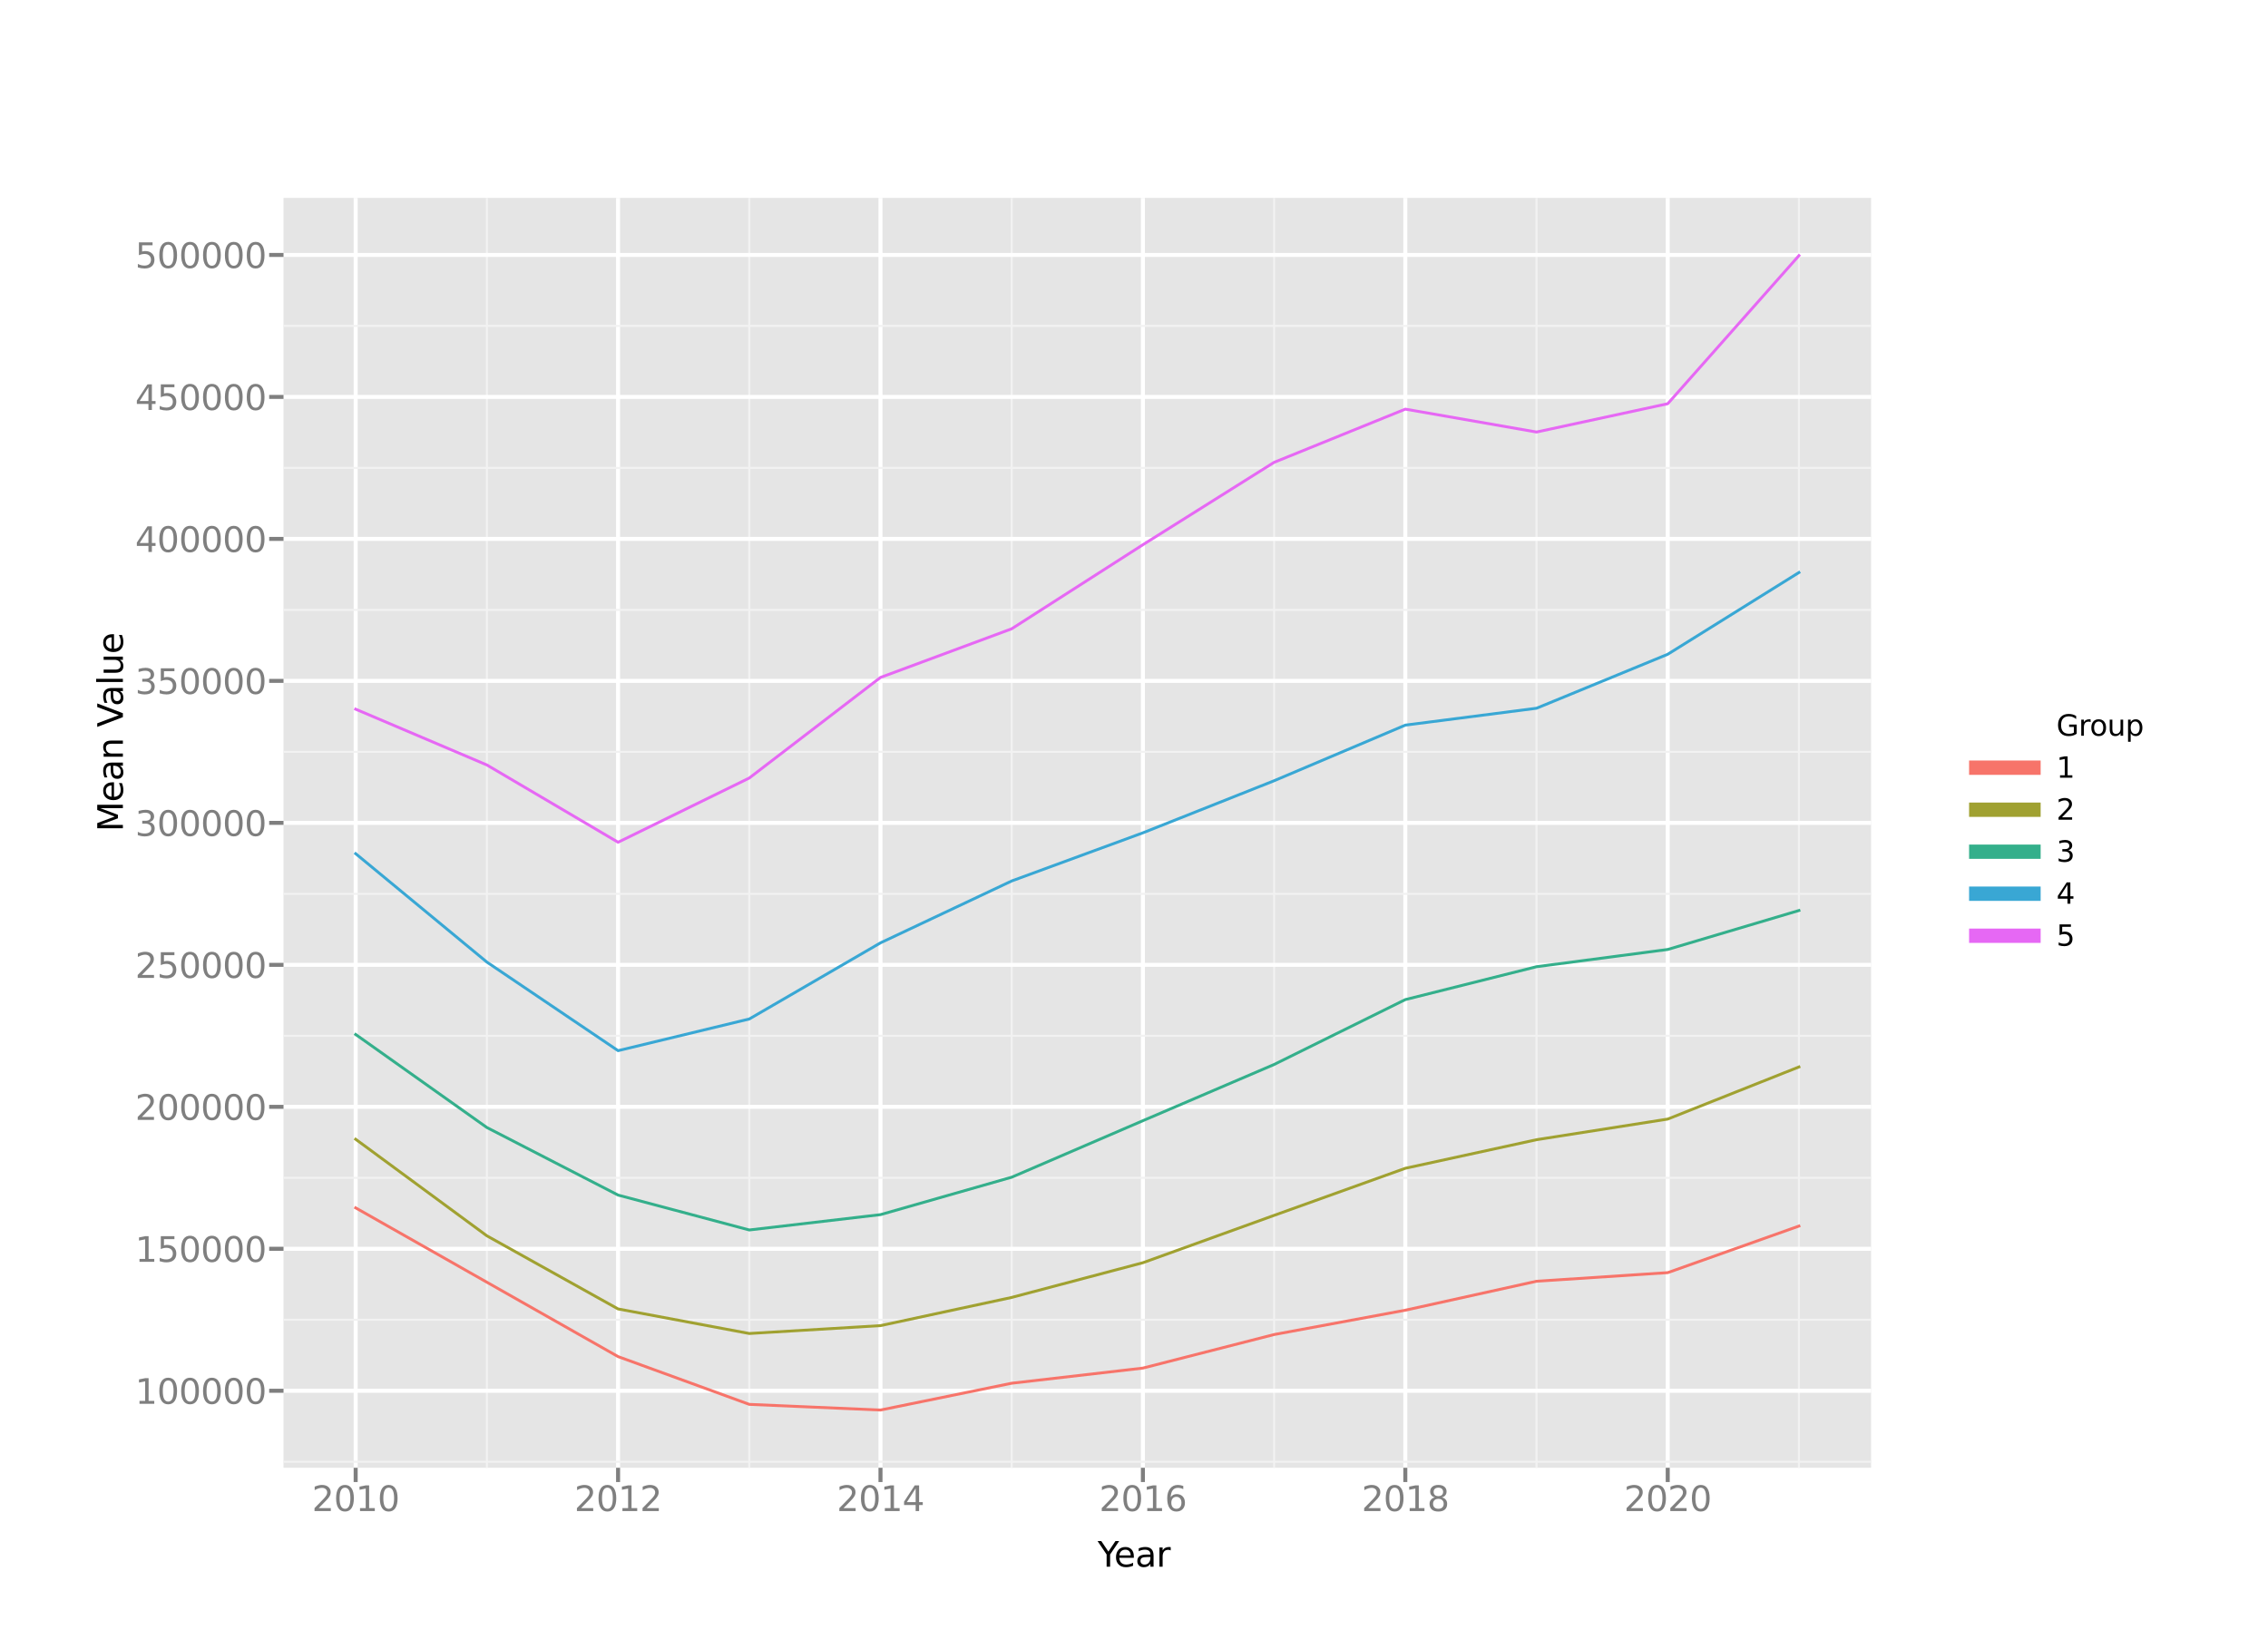 <?xml version="1.0" encoding="utf-8" standalone="no"?>
<!DOCTYPE svg PUBLIC "-//W3C//DTD SVG 1.1//EN"
  "http://www.w3.org/Graphics/SVG/1.1/DTD/svg11.dtd">
<svg xmlns:xlink="http://www.w3.org/1999/xlink" width="792pt" height="576pt" viewBox="0 0 792 576" xmlns="http://www.w3.org/2000/svg" version="1.1">
 <defs>
  <style type="text/css">*{stroke-linejoin: round; stroke-linecap: butt}</style>
 </defs>
 <g id="figure_1">
  <g id="patch_1">
   <path d="M 0 576 
L 792 576 
L 792 0 
L 0 0 
z
" style="fill: #ffffff"/>
  </g>
  <g id="axes_1">
   <g id="patch_2">
    <path d="M 99 512.64 
L 653.4 512.64 
L 653.4 69.12 
L 99 69.12 
z
" style="fill: #e5e5e5"/>
   </g>
   <g id="matplotlib.axis_1">
    <g id="xtick_1">
     <g id="line2d_1">
      <path d="M 124.2 512.64 
L 124.2 69.12 
" clip-path="url(#pa326ed266b)" style="fill: none; stroke: #ffffff; stroke-width: 1.4; stroke-linecap: square"/>
     </g>
     <g id="line2d_2">
      <defs>
       <path id="m112f4e6553" d="M 0 0 
L 0 5 
" style="stroke: #7f7f7f; stroke-width: 1.4"/>
      </defs>
      <g>
       <use xlink:href="#m112f4e6553" x="124.2" y="512.64" style="fill: #7f7f7f; stroke: #7f7f7f; stroke-width: 1.4"/>
      </g>
     </g>
     <g id="text_1">
      <!-- 2010 -->
      <g style="fill: #7f7f7f" transform="translate(108.93 527.758)scale(0.12 -0.12)">
       <defs>
        <path id="DejaVuSans-32" d="M 1228 531 
L 3431 531 
L 3431 0 
L 469 0 
L 469 531 
Q 828 903 1448 1529 
Q 2069 2156 2228 2338 
Q 2531 2678 2651 2914 
Q 2772 3150 2772 3378 
Q 2772 3750 2511 3984 
Q 2250 4219 1831 4219 
Q 1534 4219 1204 4116 
Q 875 4013 500 3803 
L 500 4441 
Q 881 4594 1212 4672 
Q 1544 4750 1819 4750 
Q 2544 4750 2975 4387 
Q 3406 4025 3406 3419 
Q 3406 3131 3298 2873 
Q 3191 2616 2906 2266 
Q 2828 2175 2409 1742 
Q 1991 1309 1228 531 
z
" transform="scale(0.016)"/>
        <path id="DejaVuSans-30" d="M 2034 4250 
Q 1547 4250 1301 3770 
Q 1056 3291 1056 2328 
Q 1056 1369 1301 889 
Q 1547 409 2034 409 
Q 2525 409 2770 889 
Q 3016 1369 3016 2328 
Q 3016 3291 2770 3770 
Q 2525 4250 2034 4250 
z
M 2034 4750 
Q 2819 4750 3233 4129 
Q 3647 3509 3647 2328 
Q 3647 1150 3233 529 
Q 2819 -91 2034 -91 
Q 1250 -91 836 529 
Q 422 1150 422 2328 
Q 422 3509 836 4129 
Q 1250 4750 2034 4750 
z
" transform="scale(0.016)"/>
        <path id="DejaVuSans-31" d="M 794 531 
L 1825 531 
L 1825 4091 
L 703 3866 
L 703 4441 
L 1819 4666 
L 2450 4666 
L 2450 531 
L 3481 531 
L 3481 0 
L 794 0 
L 794 531 
z
" transform="scale(0.016)"/>
       </defs>
       <use xlink:href="#DejaVuSans-32"/>
       <use xlink:href="#DejaVuSans-30" x="63.623"/>
       <use xlink:href="#DejaVuSans-31" x="127.246"/>
       <use xlink:href="#DejaVuSans-30" x="190.869"/>
      </g>
     </g>
    </g>
    <g id="xtick_2">
     <g id="line2d_3">
      <path d="M 215.836 512.64 
L 215.836 69.12 
" clip-path="url(#pa326ed266b)" style="fill: none; stroke: #ffffff; stroke-width: 1.4; stroke-linecap: square"/>
     </g>
     <g id="line2d_4">
      <g>
       <use xlink:href="#m112f4e6553" x="215.836" y="512.64" style="fill: #7f7f7f; stroke: #7f7f7f; stroke-width: 1.4"/>
      </g>
     </g>
     <g id="text_2">
      <!-- 2012 -->
      <g style="fill: #7f7f7f" transform="translate(200.566 527.758)scale(0.12 -0.12)">
       <use xlink:href="#DejaVuSans-32"/>
       <use xlink:href="#DejaVuSans-30" x="63.623"/>
       <use xlink:href="#DejaVuSans-31" x="127.246"/>
       <use xlink:href="#DejaVuSans-32" x="190.869"/>
      </g>
     </g>
    </g>
    <g id="xtick_3">
     <g id="line2d_5">
      <path d="M 307.473 512.64 
L 307.473 69.12 
" clip-path="url(#pa326ed266b)" style="fill: none; stroke: #ffffff; stroke-width: 1.4; stroke-linecap: square"/>
     </g>
     <g id="line2d_6">
      <g>
       <use xlink:href="#m112f4e6553" x="307.473" y="512.64" style="fill: #7f7f7f; stroke: #7f7f7f; stroke-width: 1.4"/>
      </g>
     </g>
     <g id="text_3">
      <!-- 2014 -->
      <g style="fill: #7f7f7f" transform="translate(292.203 527.758)scale(0.12 -0.12)">
       <defs>
        <path id="DejaVuSans-34" d="M 2419 4116 
L 825 1625 
L 2419 1625 
L 2419 4116 
z
M 2253 4666 
L 3047 4666 
L 3047 1625 
L 3713 1625 
L 3713 1100 
L 3047 1100 
L 3047 0 
L 2419 0 
L 2419 1100 
L 313 1100 
L 313 1709 
L 2253 4666 
z
" transform="scale(0.016)"/>
       </defs>
       <use xlink:href="#DejaVuSans-32"/>
       <use xlink:href="#DejaVuSans-30" x="63.623"/>
       <use xlink:href="#DejaVuSans-31" x="127.246"/>
       <use xlink:href="#DejaVuSans-34" x="190.869"/>
      </g>
     </g>
    </g>
    <g id="xtick_4">
     <g id="line2d_7">
      <path d="M 399.109 512.64 
L 399.109 69.12 
" clip-path="url(#pa326ed266b)" style="fill: none; stroke: #ffffff; stroke-width: 1.4; stroke-linecap: square"/>
     </g>
     <g id="line2d_8">
      <g>
       <use xlink:href="#m112f4e6553" x="399.109" y="512.64" style="fill: #7f7f7f; stroke: #7f7f7f; stroke-width: 1.4"/>
      </g>
     </g>
     <g id="text_4">
      <!-- 2016 -->
      <g style="fill: #7f7f7f" transform="translate(383.839 527.758)scale(0.12 -0.12)">
       <defs>
        <path id="DejaVuSans-36" d="M 2113 2584 
Q 1688 2584 1439 2293 
Q 1191 2003 1191 1497 
Q 1191 994 1439 701 
Q 1688 409 2113 409 
Q 2538 409 2786 701 
Q 3034 994 3034 1497 
Q 3034 2003 2786 2293 
Q 2538 2584 2113 2584 
z
M 3366 4563 
L 3366 3988 
Q 3128 4100 2886 4159 
Q 2644 4219 2406 4219 
Q 1781 4219 1451 3797 
Q 1122 3375 1075 2522 
Q 1259 2794 1537 2939 
Q 1816 3084 2150 3084 
Q 2853 3084 3261 2657 
Q 3669 2231 3669 1497 
Q 3669 778 3244 343 
Q 2819 -91 2113 -91 
Q 1303 -91 875 529 
Q 447 1150 447 2328 
Q 447 3434 972 4092 
Q 1497 4750 2381 4750 
Q 2619 4750 2861 4703 
Q 3103 4656 3366 4563 
z
" transform="scale(0.016)"/>
       </defs>
       <use xlink:href="#DejaVuSans-32"/>
       <use xlink:href="#DejaVuSans-30" x="63.623"/>
       <use xlink:href="#DejaVuSans-31" x="127.246"/>
       <use xlink:href="#DejaVuSans-36" x="190.869"/>
      </g>
     </g>
    </g>
    <g id="xtick_5">
     <g id="line2d_9">
      <path d="M 490.745 512.64 
L 490.745 69.12 
" clip-path="url(#pa326ed266b)" style="fill: none; stroke: #ffffff; stroke-width: 1.4; stroke-linecap: square"/>
     </g>
     <g id="line2d_10">
      <g>
       <use xlink:href="#m112f4e6553" x="490.745" y="512.64" style="fill: #7f7f7f; stroke: #7f7f7f; stroke-width: 1.4"/>
      </g>
     </g>
     <g id="text_5">
      <!-- 2018 -->
      <g style="fill: #7f7f7f" transform="translate(475.475 527.758)scale(0.12 -0.12)">
       <defs>
        <path id="DejaVuSans-38" d="M 2034 2216 
Q 1584 2216 1326 1975 
Q 1069 1734 1069 1313 
Q 1069 891 1326 650 
Q 1584 409 2034 409 
Q 2484 409 2743 651 
Q 3003 894 3003 1313 
Q 3003 1734 2745 1975 
Q 2488 2216 2034 2216 
z
M 1403 2484 
Q 997 2584 770 2862 
Q 544 3141 544 3541 
Q 544 4100 942 4425 
Q 1341 4750 2034 4750 
Q 2731 4750 3128 4425 
Q 3525 4100 3525 3541 
Q 3525 3141 3298 2862 
Q 3072 2584 2669 2484 
Q 3125 2378 3379 2068 
Q 3634 1759 3634 1313 
Q 3634 634 3220 271 
Q 2806 -91 2034 -91 
Q 1263 -91 848 271 
Q 434 634 434 1313 
Q 434 1759 690 2068 
Q 947 2378 1403 2484 
z
M 1172 3481 
Q 1172 3119 1398 2916 
Q 1625 2713 2034 2713 
Q 2441 2713 2670 2916 
Q 2900 3119 2900 3481 
Q 2900 3844 2670 4047 
Q 2441 4250 2034 4250 
Q 1625 4250 1398 4047 
Q 1172 3844 1172 3481 
z
" transform="scale(0.016)"/>
       </defs>
       <use xlink:href="#DejaVuSans-32"/>
       <use xlink:href="#DejaVuSans-30" x="63.623"/>
       <use xlink:href="#DejaVuSans-31" x="127.246"/>
       <use xlink:href="#DejaVuSans-38" x="190.869"/>
      </g>
     </g>
    </g>
    <g id="xtick_6">
     <g id="line2d_11">
      <path d="M 582.382 512.64 
L 582.382 69.12 
" clip-path="url(#pa326ed266b)" style="fill: none; stroke: #ffffff; stroke-width: 1.4; stroke-linecap: square"/>
     </g>
     <g id="line2d_12">
      <g>
       <use xlink:href="#m112f4e6553" x="582.382" y="512.64" style="fill: #7f7f7f; stroke: #7f7f7f; stroke-width: 1.4"/>
      </g>
     </g>
     <g id="text_6">
      <!-- 2020 -->
      <g style="fill: #7f7f7f" transform="translate(567.112 527.758)scale(0.12 -0.12)">
       <use xlink:href="#DejaVuSans-32"/>
       <use xlink:href="#DejaVuSans-30" x="63.623"/>
       <use xlink:href="#DejaVuSans-32" x="127.246"/>
       <use xlink:href="#DejaVuSans-30" x="190.869"/>
      </g>
     </g>
    </g>
    <g id="xtick_7">
     <g id="line2d_13">
      <path d="M 170.018 512.64 
L 170.018 69.12 
" clip-path="url(#pa326ed266b)" style="fill: none; stroke: #f2f2f2; stroke-width: 0.7; stroke-linecap: square"/>
     </g>
     <g id="line2d_14"/>
    </g>
    <g id="xtick_8">
     <g id="line2d_15">
      <path d="M 261.655 512.64 
L 261.655 69.12 
" clip-path="url(#pa326ed266b)" style="fill: none; stroke: #f2f2f2; stroke-width: 0.7; stroke-linecap: square"/>
     </g>
     <g id="line2d_16"/>
    </g>
    <g id="xtick_9">
     <g id="line2d_17">
      <path d="M 353.291 512.64 
L 353.291 69.12 
" clip-path="url(#pa326ed266b)" style="fill: none; stroke: #f2f2f2; stroke-width: 0.7; stroke-linecap: square"/>
     </g>
     <g id="line2d_18"/>
    </g>
    <g id="xtick_10">
     <g id="line2d_19">
      <path d="M 444.927 512.64 
L 444.927 69.12 
" clip-path="url(#pa326ed266b)" style="fill: none; stroke: #f2f2f2; stroke-width: 0.7; stroke-linecap: square"/>
     </g>
     <g id="line2d_20"/>
    </g>
    <g id="xtick_11">
     <g id="line2d_21">
      <path d="M 536.564 512.64 
L 536.564 69.12 
" clip-path="url(#pa326ed266b)" style="fill: none; stroke: #f2f2f2; stroke-width: 0.7; stroke-linecap: square"/>
     </g>
     <g id="line2d_22"/>
    </g>
    <g id="xtick_12">
     <g id="line2d_23">
      <path d="M 628.2 512.64 
L 628.2 69.12 
" clip-path="url(#pa326ed266b)" style="fill: none; stroke: #f2f2f2; stroke-width: 0.7; stroke-linecap: square"/>
     </g>
     <g id="line2d_24"/>
    </g>
   </g>
   <g id="matplotlib.axis_2">
    <g id="ytick_1">
     <g id="line2d_25">
      <path d="M 99 485.751 
L 653.4 485.751 
" clip-path="url(#pa326ed266b)" style="fill: none; stroke: #ffffff; stroke-width: 1.4; stroke-linecap: square"/>
     </g>
     <g id="line2d_26">
      <defs>
       <path id="m4fd7bc57dd" d="M 0 0 
L -5 0 
" style="stroke: #7f7f7f; stroke-width: 1.4"/>
      </defs>
      <g>
       <use xlink:href="#m4fd7bc57dd" x="99" y="485.751" style="fill: #7f7f7f; stroke: #7f7f7f; stroke-width: 1.4"/>
      </g>
     </g>
     <g id="text_7">
      <!-- 100000 -->
      <g style="fill: #7f7f7f" transform="translate(47.19 490.31)scale(0.12 -0.12)">
       <use xlink:href="#DejaVuSans-31"/>
       <use xlink:href="#DejaVuSans-30" x="63.623"/>
       <use xlink:href="#DejaVuSans-30" x="127.246"/>
       <use xlink:href="#DejaVuSans-30" x="190.869"/>
       <use xlink:href="#DejaVuSans-30" x="254.492"/>
       <use xlink:href="#DejaVuSans-30" x="318.115"/>
      </g>
     </g>
    </g>
    <g id="ytick_2">
     <g id="line2d_27">
      <path d="M 99 436.162 
L 653.4 436.162 
" clip-path="url(#pa326ed266b)" style="fill: none; stroke: #ffffff; stroke-width: 1.4; stroke-linecap: square"/>
     </g>
     <g id="line2d_28">
      <g>
       <use xlink:href="#m4fd7bc57dd" x="99" y="436.162" style="fill: #7f7f7f; stroke: #7f7f7f; stroke-width: 1.4"/>
      </g>
     </g>
     <g id="text_8">
      <!-- 150000 -->
      <g style="fill: #7f7f7f" transform="translate(47.19 440.721)scale(0.12 -0.12)">
       <defs>
        <path id="DejaVuSans-35" d="M 691 4666 
L 3169 4666 
L 3169 4134 
L 1269 4134 
L 1269 2991 
Q 1406 3038 1543 3061 
Q 1681 3084 1819 3084 
Q 2600 3084 3056 2656 
Q 3513 2228 3513 1497 
Q 3513 744 3044 326 
Q 2575 -91 1722 -91 
Q 1428 -91 1123 -41 
Q 819 9 494 109 
L 494 744 
Q 775 591 1075 516 
Q 1375 441 1709 441 
Q 2250 441 2565 725 
Q 2881 1009 2881 1497 
Q 2881 1984 2565 2268 
Q 2250 2553 1709 2553 
Q 1456 2553 1204 2497 
Q 953 2441 691 2322 
L 691 4666 
z
" transform="scale(0.016)"/>
       </defs>
       <use xlink:href="#DejaVuSans-31"/>
       <use xlink:href="#DejaVuSans-35" x="63.623"/>
       <use xlink:href="#DejaVuSans-30" x="127.246"/>
       <use xlink:href="#DejaVuSans-30" x="190.869"/>
       <use xlink:href="#DejaVuSans-30" x="254.492"/>
       <use xlink:href="#DejaVuSans-30" x="318.115"/>
      </g>
     </g>
    </g>
    <g id="ytick_3">
     <g id="line2d_29">
      <path d="M 99 386.574 
L 653.4 386.574 
" clip-path="url(#pa326ed266b)" style="fill: none; stroke: #ffffff; stroke-width: 1.4; stroke-linecap: square"/>
     </g>
     <g id="line2d_30">
      <g>
       <use xlink:href="#m4fd7bc57dd" x="99" y="386.574" style="fill: #7f7f7f; stroke: #7f7f7f; stroke-width: 1.4"/>
      </g>
     </g>
     <g id="text_9">
      <!-- 200000 -->
      <g style="fill: #7f7f7f" transform="translate(47.19 391.133)scale(0.12 -0.12)">
       <use xlink:href="#DejaVuSans-32"/>
       <use xlink:href="#DejaVuSans-30" x="63.623"/>
       <use xlink:href="#DejaVuSans-30" x="127.246"/>
       <use xlink:href="#DejaVuSans-30" x="190.869"/>
       <use xlink:href="#DejaVuSans-30" x="254.492"/>
       <use xlink:href="#DejaVuSans-30" x="318.115"/>
      </g>
     </g>
    </g>
    <g id="ytick_4">
     <g id="line2d_31">
      <path d="M 99 336.985 
L 653.4 336.985 
" clip-path="url(#pa326ed266b)" style="fill: none; stroke: #ffffff; stroke-width: 1.4; stroke-linecap: square"/>
     </g>
     <g id="line2d_32">
      <g>
       <use xlink:href="#m4fd7bc57dd" x="99" y="336.985" style="fill: #7f7f7f; stroke: #7f7f7f; stroke-width: 1.4"/>
      </g>
     </g>
     <g id="text_10">
      <!-- 250000 -->
      <g style="fill: #7f7f7f" transform="translate(47.19 341.545)scale(0.12 -0.12)">
       <use xlink:href="#DejaVuSans-32"/>
       <use xlink:href="#DejaVuSans-35" x="63.623"/>
       <use xlink:href="#DejaVuSans-30" x="127.246"/>
       <use xlink:href="#DejaVuSans-30" x="190.869"/>
       <use xlink:href="#DejaVuSans-30" x="254.492"/>
       <use xlink:href="#DejaVuSans-30" x="318.115"/>
      </g>
     </g>
    </g>
    <g id="ytick_5">
     <g id="line2d_33">
      <path d="M 99 287.397 
L 653.4 287.397 
" clip-path="url(#pa326ed266b)" style="fill: none; stroke: #ffffff; stroke-width: 1.4; stroke-linecap: square"/>
     </g>
     <g id="line2d_34">
      <g>
       <use xlink:href="#m4fd7bc57dd" x="99" y="287.397" style="fill: #7f7f7f; stroke: #7f7f7f; stroke-width: 1.4"/>
      </g>
     </g>
     <g id="text_11">
      <!-- 300000 -->
      <g style="fill: #7f7f7f" transform="translate(47.19 291.956)scale(0.12 -0.12)">
       <defs>
        <path id="DejaVuSans-33" d="M 2597 2516 
Q 3050 2419 3304 2112 
Q 3559 1806 3559 1356 
Q 3559 666 3084 287 
Q 2609 -91 1734 -91 
Q 1441 -91 1130 -33 
Q 819 25 488 141 
L 488 750 
Q 750 597 1062 519 
Q 1375 441 1716 441 
Q 2309 441 2620 675 
Q 2931 909 2931 1356 
Q 2931 1769 2642 2001 
Q 2353 2234 1838 2234 
L 1294 2234 
L 1294 2753 
L 1863 2753 
Q 2328 2753 2575 2939 
Q 2822 3125 2822 3475 
Q 2822 3834 2567 4026 
Q 2313 4219 1838 4219 
Q 1578 4219 1281 4162 
Q 984 4106 628 3988 
L 628 4550 
Q 988 4650 1302 4700 
Q 1616 4750 1894 4750 
Q 2613 4750 3031 4423 
Q 3450 4097 3450 3541 
Q 3450 3153 3228 2886 
Q 3006 2619 2597 2516 
z
" transform="scale(0.016)"/>
       </defs>
       <use xlink:href="#DejaVuSans-33"/>
       <use xlink:href="#DejaVuSans-30" x="63.623"/>
       <use xlink:href="#DejaVuSans-30" x="127.246"/>
       <use xlink:href="#DejaVuSans-30" x="190.869"/>
       <use xlink:href="#DejaVuSans-30" x="254.492"/>
       <use xlink:href="#DejaVuSans-30" x="318.115"/>
      </g>
     </g>
    </g>
    <g id="ytick_6">
     <g id="line2d_35">
      <path d="M 99 237.809 
L 653.4 237.809 
" clip-path="url(#pa326ed266b)" style="fill: none; stroke: #ffffff; stroke-width: 1.4; stroke-linecap: square"/>
     </g>
     <g id="line2d_36">
      <g>
       <use xlink:href="#m4fd7bc57dd" x="99" y="237.809" style="fill: #7f7f7f; stroke: #7f7f7f; stroke-width: 1.4"/>
      </g>
     </g>
     <g id="text_12">
      <!-- 350000 -->
      <g style="fill: #7f7f7f" transform="translate(47.19 242.368)scale(0.12 -0.12)">
       <use xlink:href="#DejaVuSans-33"/>
       <use xlink:href="#DejaVuSans-35" x="63.623"/>
       <use xlink:href="#DejaVuSans-30" x="127.246"/>
       <use xlink:href="#DejaVuSans-30" x="190.869"/>
       <use xlink:href="#DejaVuSans-30" x="254.492"/>
       <use xlink:href="#DejaVuSans-30" x="318.115"/>
      </g>
     </g>
    </g>
    <g id="ytick_7">
     <g id="line2d_37">
      <path d="M 99 188.22 
L 653.4 188.22 
" clip-path="url(#pa326ed266b)" style="fill: none; stroke: #ffffff; stroke-width: 1.4; stroke-linecap: square"/>
     </g>
     <g id="line2d_38">
      <g>
       <use xlink:href="#m4fd7bc57dd" x="99" y="188.22" style="fill: #7f7f7f; stroke: #7f7f7f; stroke-width: 1.4"/>
      </g>
     </g>
     <g id="text_13">
      <!-- 400000 -->
      <g style="fill: #7f7f7f" transform="translate(47.19 192.779)scale(0.12 -0.12)">
       <use xlink:href="#DejaVuSans-34"/>
       <use xlink:href="#DejaVuSans-30" x="63.623"/>
       <use xlink:href="#DejaVuSans-30" x="127.246"/>
       <use xlink:href="#DejaVuSans-30" x="190.869"/>
       <use xlink:href="#DejaVuSans-30" x="254.492"/>
       <use xlink:href="#DejaVuSans-30" x="318.115"/>
      </g>
     </g>
    </g>
    <g id="ytick_8">
     <g id="line2d_39">
      <path d="M 99 138.632 
L 653.4 138.632 
" clip-path="url(#pa326ed266b)" style="fill: none; stroke: #ffffff; stroke-width: 1.4; stroke-linecap: square"/>
     </g>
     <g id="line2d_40">
      <g>
       <use xlink:href="#m4fd7bc57dd" x="99" y="138.632" style="fill: #7f7f7f; stroke: #7f7f7f; stroke-width: 1.4"/>
      </g>
     </g>
     <g id="text_14">
      <!-- 450000 -->
      <g style="fill: #7f7f7f" transform="translate(47.19 143.191)scale(0.12 -0.12)">
       <use xlink:href="#DejaVuSans-34"/>
       <use xlink:href="#DejaVuSans-35" x="63.623"/>
       <use xlink:href="#DejaVuSans-30" x="127.246"/>
       <use xlink:href="#DejaVuSans-30" x="190.869"/>
       <use xlink:href="#DejaVuSans-30" x="254.492"/>
       <use xlink:href="#DejaVuSans-30" x="318.115"/>
      </g>
     </g>
    </g>
    <g id="ytick_9">
     <g id="line2d_41">
      <path d="M 99 89.043 
L 653.4 89.043 
" clip-path="url(#pa326ed266b)" style="fill: none; stroke: #ffffff; stroke-width: 1.4; stroke-linecap: square"/>
     </g>
     <g id="line2d_42">
      <g>
       <use xlink:href="#m4fd7bc57dd" x="99" y="89.043" style="fill: #7f7f7f; stroke: #7f7f7f; stroke-width: 1.4"/>
      </g>
     </g>
     <g id="text_15">
      <!-- 500000 -->
      <g style="fill: #7f7f7f" transform="translate(47.19 93.603)scale(0.12 -0.12)">
       <use xlink:href="#DejaVuSans-35"/>
       <use xlink:href="#DejaVuSans-30" x="63.623"/>
       <use xlink:href="#DejaVuSans-30" x="127.246"/>
       <use xlink:href="#DejaVuSans-30" x="190.869"/>
       <use xlink:href="#DejaVuSans-30" x="254.492"/>
       <use xlink:href="#DejaVuSans-30" x="318.115"/>
      </g>
     </g>
    </g>
    <g id="ytick_10">
     <g id="line2d_43">
      <path d="M 99 510.545 
L 653.4 510.545 
" clip-path="url(#pa326ed266b)" style="fill: none; stroke: #f2f2f2; stroke-width: 0.7; stroke-linecap: square"/>
     </g>
     <g id="line2d_44"/>
    </g>
    <g id="ytick_11">
     <g id="line2d_45">
      <path d="M 99 460.956 
L 653.4 460.956 
" clip-path="url(#pa326ed266b)" style="fill: none; stroke: #f2f2f2; stroke-width: 0.7; stroke-linecap: square"/>
     </g>
     <g id="line2d_46"/>
    </g>
    <g id="ytick_12">
     <g id="line2d_47">
      <path d="M 99 411.368 
L 653.4 411.368 
" clip-path="url(#pa326ed266b)" style="fill: none; stroke: #f2f2f2; stroke-width: 0.7; stroke-linecap: square"/>
     </g>
     <g id="line2d_48"/>
    </g>
    <g id="ytick_13">
     <g id="line2d_49">
      <path d="M 99 361.78 
L 653.4 361.78 
" clip-path="url(#pa326ed266b)" style="fill: none; stroke: #f2f2f2; stroke-width: 0.7; stroke-linecap: square"/>
     </g>
     <g id="line2d_50"/>
    </g>
    <g id="ytick_14">
     <g id="line2d_51">
      <path d="M 99 312.191 
L 653.4 312.191 
" clip-path="url(#pa326ed266b)" style="fill: none; stroke: #f2f2f2; stroke-width: 0.7; stroke-linecap: square"/>
     </g>
     <g id="line2d_52"/>
    </g>
    <g id="ytick_15">
     <g id="line2d_53">
      <path d="M 99 262.603 
L 653.4 262.603 
" clip-path="url(#pa326ed266b)" style="fill: none; stroke: #f2f2f2; stroke-width: 0.7; stroke-linecap: square"/>
     </g>
     <g id="line2d_54"/>
    </g>
    <g id="ytick_16">
     <g id="line2d_55">
      <path d="M 99 213.014 
L 653.4 213.014 
" clip-path="url(#pa326ed266b)" style="fill: none; stroke: #f2f2f2; stroke-width: 0.7; stroke-linecap: square"/>
     </g>
     <g id="line2d_56"/>
    </g>
    <g id="ytick_17">
     <g id="line2d_57">
      <path d="M 99 163.426 
L 653.4 163.426 
" clip-path="url(#pa326ed266b)" style="fill: none; stroke: #f2f2f2; stroke-width: 0.7; stroke-linecap: square"/>
     </g>
     <g id="line2d_58"/>
    </g>
    <g id="ytick_18">
     <g id="line2d_59">
      <path d="M 99 113.838 
L 653.4 113.838 
" clip-path="url(#pa326ed266b)" style="fill: none; stroke: #f2f2f2; stroke-width: 0.7; stroke-linecap: square"/>
     </g>
     <g id="line2d_60"/>
    </g>
   </g>
   <g id="line2d_61">
    <path d="M 124.2 421.866 
L 170.018 447.839 
L 215.836 473.815 
L 261.655 490.502 
L 307.473 492.48 
L 353.291 483.118 
L 399.109 477.83 
L 444.927 466.114 
L 490.745 457.614 
L 536.564 447.499 
L 582.382 444.494 
L 628.2 428.228 
" clip-path="url(#pa326ed266b)" style="fill: none; stroke: #f7746a; stroke-linecap: square"/>
   </g>
   <g id="line2d_62">
    <path d="M 124.2 397.904 
L 170.018 431.63 
L 215.836 457.172 
L 261.655 465.748 
L 307.473 462.999 
L 353.291 453.15 
L 399.109 441.029 
L 444.927 424.492 
L 490.745 408.045 
L 536.564 398.067 
L 582.382 390.856 
L 628.2 372.648 
" clip-path="url(#pa326ed266b)" style="fill: none; stroke: #a0a131; stroke-linecap: square"/>
   </g>
   <g id="line2d_63">
    <path d="M 124.2 361.304 
L 170.018 393.804 
L 215.836 417.401 
L 261.655 429.591 
L 307.473 424.235 
L 353.291 411.161 
L 399.109 391.423 
L 444.927 371.788 
L 490.745 349.128 
L 536.564 337.643 
L 582.382 331.619 
L 628.2 318.013 
" clip-path="url(#pa326ed266b)" style="fill: none; stroke: #34af8b; stroke-linecap: square"/>
   </g>
   <g id="line2d_64">
    <path d="M 124.2 298.155 
L 170.018 336.024 
L 215.836 366.966 
L 261.655 355.9 
L 307.473 329.307 
L 353.291 307.693 
L 399.109 290.88 
L 444.927 272.691 
L 490.745 253.264 
L 536.564 247.368 
L 582.382 228.516 
L 628.2 199.962 
" clip-path="url(#pa326ed266b)" style="fill: none; stroke: #39a7d4; stroke-linecap: square"/>
   </g>
   <g id="line2d_65">
    <path d="M 124.2 247.695 
L 170.018 267.18 
L 215.836 294.172 
L 261.655 271.739 
L 307.473 236.609 
L 353.291 219.614 
L 399.109 190.256 
L 444.927 161.483 
L 490.745 142.897 
L 536.564 150.897 
L 582.382 141.008 
L 628.2 89.28 
" clip-path="url(#pa326ed266b)" style="fill: none; stroke: #e668f4; stroke-linecap: square"/>
   </g>
   <g id="patch_3">
    <path d="M 99 512.64 
L 99 69.12 
" style="fill: none; opacity: 0"/>
   </g>
   <g id="patch_4">
    <path d="M 653.4 512.64 
L 653.4 69.12 
" style="fill: none; opacity: 0"/>
   </g>
   <g id="patch_5">
    <path d="M 99 512.64 
L 653.4 512.64 
" style="fill: none; opacity: 0"/>
   </g>
   <g id="patch_6">
    <path d="M 99 69.12 
L 653.4 69.12 
" style="fill: none; opacity: 0"/>
   </g>
   <g id="legend_1">
    <g id="patch_7">
     <path d="M 690.116 256.958 
L 710.108 256.958 
L 710.108 249.96 
L 690.116 249.96 
L 690.116 256.958 
z
" style="fill: none"/>
    </g>
    <g id="text_16">
     <!-- Group -->
     <g transform="translate(718.105 256.958)scale(0.1 -0.1)">
      <defs>
       <path id="DejaVuSans-47" d="M 3809 666 
L 3809 1919 
L 2778 1919 
L 2778 2438 
L 4434 2438 
L 4434 434 
Q 4069 175 3628 42 
Q 3188 -91 2688 -91 
Q 1594 -91 976 548 
Q 359 1188 359 2328 
Q 359 3472 976 4111 
Q 1594 4750 2688 4750 
Q 3144 4750 3555 4637 
Q 3966 4525 4313 4306 
L 4313 3634 
Q 3963 3931 3569 4081 
Q 3175 4231 2741 4231 
Q 1884 4231 1454 3753 
Q 1025 3275 1025 2328 
Q 1025 1384 1454 906 
Q 1884 428 2741 428 
Q 3075 428 3337 486 
Q 3600 544 3809 666 
z
" transform="scale(0.016)"/>
       <path id="DejaVuSans-72" d="M 2631 2963 
Q 2534 3019 2420 3045 
Q 2306 3072 2169 3072 
Q 1681 3072 1420 2755 
Q 1159 2438 1159 1844 
L 1159 0 
L 581 0 
L 581 3500 
L 1159 3500 
L 1159 2956 
Q 1341 3275 1631 3429 
Q 1922 3584 2338 3584 
Q 2397 3584 2469 3576 
Q 2541 3569 2628 3553 
L 2631 2963 
z
" transform="scale(0.016)"/>
       <path id="DejaVuSans-6f" d="M 1959 3097 
Q 1497 3097 1228 2736 
Q 959 2375 959 1747 
Q 959 1119 1226 758 
Q 1494 397 1959 397 
Q 2419 397 2687 759 
Q 2956 1122 2956 1747 
Q 2956 2369 2687 2733 
Q 2419 3097 1959 3097 
z
M 1959 3584 
Q 2709 3584 3137 3096 
Q 3566 2609 3566 1747 
Q 3566 888 3137 398 
Q 2709 -91 1959 -91 
Q 1206 -91 779 398 
Q 353 888 353 1747 
Q 353 2609 779 3096 
Q 1206 3584 1959 3584 
z
" transform="scale(0.016)"/>
       <path id="DejaVuSans-75" d="M 544 1381 
L 544 3500 
L 1119 3500 
L 1119 1403 
Q 1119 906 1312 657 
Q 1506 409 1894 409 
Q 2359 409 2629 706 
Q 2900 1003 2900 1516 
L 2900 3500 
L 3475 3500 
L 3475 0 
L 2900 0 
L 2900 538 
Q 2691 219 2414 64 
Q 2138 -91 1772 -91 
Q 1169 -91 856 284 
Q 544 659 544 1381 
z
M 1991 3584 
L 1991 3584 
z
" transform="scale(0.016)"/>
       <path id="DejaVuSans-70" d="M 1159 525 
L 1159 -1331 
L 581 -1331 
L 581 3500 
L 1159 3500 
L 1159 2969 
Q 1341 3281 1617 3432 
Q 1894 3584 2278 3584 
Q 2916 3584 3314 3078 
Q 3713 2572 3713 1747 
Q 3713 922 3314 415 
Q 2916 -91 2278 -91 
Q 1894 -91 1617 61 
Q 1341 213 1159 525 
z
M 3116 1747 
Q 3116 2381 2855 2742 
Q 2594 3103 2138 3103 
Q 1681 3103 1420 2742 
Q 1159 2381 1159 1747 
Q 1159 1113 1420 752 
Q 1681 391 2138 391 
Q 2594 391 2855 752 
Q 3116 1113 3116 1747 
z
" transform="scale(0.016)"/>
      </defs>
      <use xlink:href="#DejaVuSans-47"/>
      <use xlink:href="#DejaVuSans-72" x="77.49"/>
      <use xlink:href="#DejaVuSans-6f" x="116.354"/>
      <use xlink:href="#DejaVuSans-75" x="177.535"/>
      <use xlink:href="#DejaVuSans-70" x="240.914"/>
     </g>
    </g>
    <g id="line2d_66">
     <path d="M 690.116 268.131 
L 700.112 268.131 
L 710.108 268.131 
" style="fill: none; stroke: #f7746a; stroke-width: 5; stroke-linecap: square"/>
    </g>
    <g id="text_17">
     <!-- 1 -->
     <g transform="translate(718.105 271.63)scale(0.1 -0.1)">
      <use xlink:href="#DejaVuSans-31"/>
     </g>
    </g>
    <g id="line2d_67">
     <path d="M 690.116 282.804 
L 700.112 282.804 
L 710.108 282.804 
" style="fill: none; stroke: #a0a131; stroke-width: 5; stroke-linecap: square"/>
    </g>
    <g id="text_18">
     <!-- 2 -->
     <g transform="translate(718.105 286.302)scale(0.1 -0.1)">
      <use xlink:href="#DejaVuSans-32"/>
     </g>
    </g>
    <g id="line2d_68">
     <path d="M 690.116 297.476 
L 700.112 297.476 
L 710.108 297.476 
" style="fill: none; stroke: #34af8b; stroke-width: 5; stroke-linecap: square"/>
    </g>
    <g id="text_19">
     <!-- 3 -->
     <g transform="translate(718.105 300.974)scale(0.1 -0.1)">
      <use xlink:href="#DejaVuSans-33"/>
     </g>
    </g>
    <g id="line2d_69">
     <path d="M 690.116 312.148 
L 700.112 312.148 
L 710.108 312.148 
" style="fill: none; stroke: #39a7d4; stroke-width: 5; stroke-linecap: square"/>
    </g>
    <g id="text_20">
     <!-- 4 -->
     <g transform="translate(718.105 315.647)scale(0.1 -0.1)">
      <use xlink:href="#DejaVuSans-34"/>
     </g>
    </g>
    <g id="line2d_70">
     <path d="M 690.116 326.82 
L 700.112 326.82 
L 710.108 326.82 
" style="fill: none; stroke: #e668f4; stroke-width: 5; stroke-linecap: square"/>
    </g>
    <g id="text_21">
     <!-- 5 -->
     <g transform="translate(718.105 330.319)scale(0.1 -0.1)">
      <use xlink:href="#DejaVuSans-35"/>
     </g>
    </g>
   </g>
  </g>
  <g id="text_22">
   <!-- Year -->
   <g transform="translate(383.295 547.2)scale(0.12 -0.12)">
    <defs>
     <path id="DejaVuSans-59" d="M -13 4666 
L 666 4666 
L 1959 2747 
L 3244 4666 
L 3922 4666 
L 2272 2222 
L 2272 0 
L 1638 0 
L 1638 2222 
L -13 4666 
z
" transform="scale(0.016)"/>
     <path id="DejaVuSans-65" d="M 3597 1894 
L 3597 1613 
L 953 1613 
Q 991 1019 1311 708 
Q 1631 397 2203 397 
Q 2534 397 2845 478 
Q 3156 559 3463 722 
L 3463 178 
Q 3153 47 2828 -22 
Q 2503 -91 2169 -91 
Q 1331 -91 842 396 
Q 353 884 353 1716 
Q 353 2575 817 3079 
Q 1281 3584 2069 3584 
Q 2775 3584 3186 3129 
Q 3597 2675 3597 1894 
z
M 3022 2063 
Q 3016 2534 2758 2815 
Q 2500 3097 2075 3097 
Q 1594 3097 1305 2825 
Q 1016 2553 972 2059 
L 3022 2063 
z
" transform="scale(0.016)"/>
     <path id="DejaVuSans-61" d="M 2194 1759 
Q 1497 1759 1228 1600 
Q 959 1441 959 1056 
Q 959 750 1161 570 
Q 1363 391 1709 391 
Q 2188 391 2477 730 
Q 2766 1069 2766 1631 
L 2766 1759 
L 2194 1759 
z
M 3341 1997 
L 3341 0 
L 2766 0 
L 2766 531 
Q 2569 213 2275 61 
Q 1981 -91 1556 -91 
Q 1019 -91 701 211 
Q 384 513 384 1019 
Q 384 1609 779 1909 
Q 1175 2209 1959 2209 
L 2766 2209 
L 2766 2266 
Q 2766 2663 2505 2880 
Q 2244 3097 1772 3097 
Q 1472 3097 1187 3025 
Q 903 2953 641 2809 
L 641 3341 
Q 956 3463 1253 3523 
Q 1550 3584 1831 3584 
Q 2591 3584 2966 3190 
Q 3341 2797 3341 1997 
z
" transform="scale(0.016)"/>
    </defs>
    <use xlink:href="#DejaVuSans-59"/>
    <use xlink:href="#DejaVuSans-65" x="47.834"/>
    <use xlink:href="#DejaVuSans-61" x="109.357"/>
    <use xlink:href="#DejaVuSans-72" x="170.637"/>
   </g>
  </g>
  <g id="text_23">
   <!-- Mean Value -->
   <g transform="translate(42.911 290.496)rotate(-90)scale(0.12 -0.12)">
    <defs>
     <path id="DejaVuSans-4d" d="M 628 4666 
L 1569 4666 
L 2759 1491 
L 3956 4666 
L 4897 4666 
L 4897 0 
L 4281 0 
L 4281 4097 
L 3078 897 
L 2444 897 
L 1241 4097 
L 1241 0 
L 628 0 
L 628 4666 
z
" transform="scale(0.016)"/>
     <path id="DejaVuSans-6e" d="M 3513 2113 
L 3513 0 
L 2938 0 
L 2938 2094 
Q 2938 2591 2744 2837 
Q 2550 3084 2163 3084 
Q 1697 3084 1428 2787 
Q 1159 2491 1159 1978 
L 1159 0 
L 581 0 
L 581 3500 
L 1159 3500 
L 1159 2956 
Q 1366 3272 1645 3428 
Q 1925 3584 2291 3584 
Q 2894 3584 3203 3211 
Q 3513 2838 3513 2113 
z
" transform="scale(0.016)"/>
     <path id="DejaVuSans-20" transform="scale(0.016)"/>
     <path id="DejaVuSans-56" d="M 1831 0 
L 50 4666 
L 709 4666 
L 2188 738 
L 3669 4666 
L 4325 4666 
L 2547 0 
L 1831 0 
z
" transform="scale(0.016)"/>
     <path id="DejaVuSans-6c" d="M 603 4863 
L 1178 4863 
L 1178 0 
L 603 0 
L 603 4863 
z
" transform="scale(0.016)"/>
    </defs>
    <use xlink:href="#DejaVuSans-4d"/>
    <use xlink:href="#DejaVuSans-65" x="86.279"/>
    <use xlink:href="#DejaVuSans-61" x="147.803"/>
    <use xlink:href="#DejaVuSans-6e" x="209.082"/>
    <use xlink:href="#DejaVuSans-20" x="272.461"/>
    <use xlink:href="#DejaVuSans-56" x="304.248"/>
    <use xlink:href="#DejaVuSans-61" x="364.906"/>
    <use xlink:href="#DejaVuSans-6c" x="426.186"/>
    <use xlink:href="#DejaVuSans-75" x="453.969"/>
    <use xlink:href="#DejaVuSans-65" x="517.348"/>
   </g>
  </g>
 </g>
 <defs>
  <clipPath id="pa326ed266b">
   <rect x="99" y="69.12" width="554.4" height="443.52"/>
  </clipPath>
 </defs>
</svg>
